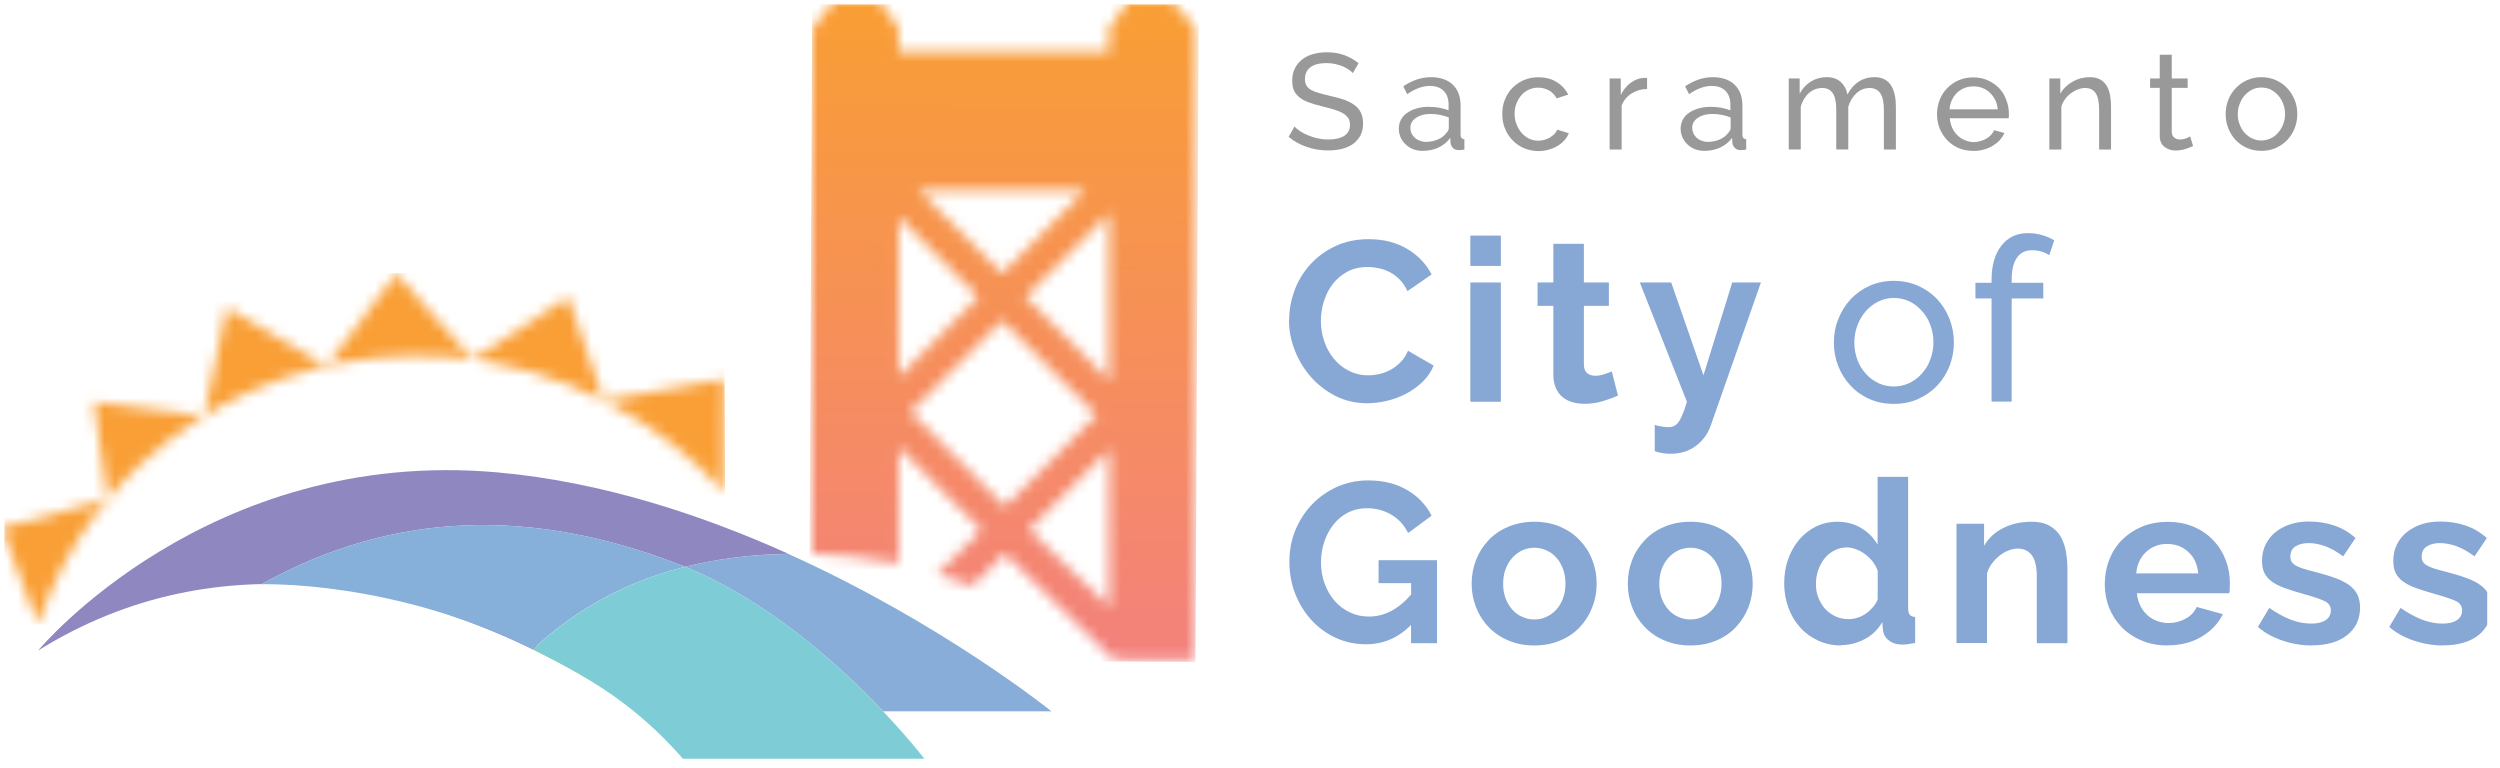 <svg width="231" height="71" viewBox="0 0 231 71" fill="none" xmlns="http://www.w3.org/2000/svg" xmlns:xlink="http://www.w3.org/1999/xlink">
	<desc>
			Created with Pixso.
	</desc>
	<defs>
		<clipPath id="clip33_1189">
			<rect id="Logo" rx="-0.391" width="229.426" height="69.718" transform="translate(0.391 0.391)" fill="white" fill-opacity="0"/>
		</clipPath>
		<linearGradient id="paint_linear_33_1175_0" x1="183.456" y1="42.76" x2="262.465" y2="42.815" gradientUnits="userSpaceOnUse">
			<stop stop-color="#F99F36"/>
			<stop offset="1" stop-color="#F3817D"/>
		</linearGradient>
		<linearGradient id="paint_linear_33_1186_0" x1="91.303" y1="-1.698" x2="90.995" y2="61.315" gradientUnits="userSpaceOnUse">
			<stop stop-color="#F99F32"/>
			<stop offset="1" stop-color="#F3817D"/>
		</linearGradient>
	</defs>
	<rect id="Logo" rx="-0.391" width="229.426" height="69.718" transform="translate(0.391 0.391)" fill="#FFFFFF" fill-opacity="0"/>
	<g clip-path="url(#clip33_1189)">
		<path id="Vector" d="M125.01 6.76C124.91 6.64 124.77 6.52 124.61 6.42C124.44 6.31 124.25 6.21 124.05 6.12C123.84 6.04 123.61 5.97 123.36 5.91C123.11 5.86 122.85 5.83 122.58 5.83C121.89 5.83 121.38 5.97 121.06 6.23C120.74 6.48 120.58 6.84 120.58 7.3C120.58 7.54 120.62 7.74 120.72 7.9C120.81 8.06 120.95 8.2 121.15 8.31C121.35 8.42 121.6 8.52 121.89 8.6C122.19 8.69 122.53 8.77 122.94 8.87C123.4 8.97 123.81 9.09 124.19 9.21C124.56 9.35 124.88 9.5 125.14 9.7C125.41 9.89 125.61 10.13 125.74 10.4C125.88 10.67 125.95 11.02 125.95 11.42C125.95 11.85 125.86 12.21 125.7 12.53C125.52 12.84 125.3 13.1 125.01 13.31C124.72 13.51 124.37 13.66 123.98 13.76C123.59 13.86 123.16 13.9 122.7 13.9C122.01 13.9 121.37 13.79 120.75 13.58C120.13 13.37 119.57 13.06 119.07 12.64L119.61 11.69C119.74 11.83 119.91 11.98 120.13 12.12C120.34 12.26 120.58 12.39 120.86 12.5C121.13 12.62 121.42 12.71 121.74 12.78C122.05 12.85 122.38 12.89 122.73 12.89C123.36 12.89 123.86 12.77 124.21 12.55C124.56 12.32 124.74 11.99 124.74 11.53C124.74 11.28 124.69 11.07 124.57 10.9C124.45 10.73 124.29 10.58 124.07 10.46C123.85 10.33 123.59 10.22 123.26 10.12C122.94 10.03 122.57 9.92 122.15 9.82C121.7 9.71 121.3 9.6 120.96 9.47C120.61 9.35 120.33 9.2 120.1 9.02C119.87 8.84 119.69 8.63 119.57 8.38C119.46 8.13 119.4 7.82 119.4 7.47C119.4 7.04 119.47 6.66 119.64 6.34C119.79 6.01 120.02 5.73 120.3 5.51C120.58 5.28 120.93 5.11 121.32 5C121.71 4.89 122.14 4.83 122.6 4.83C123.2 4.83 123.75 4.92 124.23 5.1C124.72 5.29 125.15 5.53 125.53 5.84L125 6.76L125.01 6.76Z" fill="#999999" fill-opacity="1" fill-rule="nonzero"/>
		<path id="Vector" d="M131.45 13.94C131.14 13.94 130.85 13.89 130.58 13.79C130.32 13.68 130.08 13.54 129.89 13.35C129.69 13.16 129.53 12.95 129.42 12.7C129.31 12.45 129.25 12.18 129.25 11.89C129.25 11.59 129.32 11.31 129.45 11.06C129.58 10.81 129.77 10.6 130.02 10.43C130.27 10.25 130.56 10.12 130.9 10.02C131.24 9.92 131.61 9.87 132.01 9.87C132.33 9.87 132.65 9.9 132.98 9.95C133.31 10.02 133.6 10.1 133.85 10.19L133.85 9.67C133.85 9.13 133.7 8.71 133.4 8.4C133.09 8.09 132.67 7.94 132.11 7.94C131.45 7.94 130.75 8.2 130.03 8.7L129.66 7.98C130.5 7.41 131.36 7.13 132.22 7.13C133.08 7.13 133.76 7.37 134.23 7.82C134.72 8.28 134.96 8.93 134.96 9.78L134.96 12.46C134.96 12.71 135.08 12.85 135.31 12.86L135.31 13.82C135.19 13.83 135.1 13.85 135.02 13.86C134.94 13.86 134.87 13.87 134.79 13.87C134.57 13.87 134.4 13.81 134.26 13.68C134.13 13.54 134.05 13.39 134.03 13.21L134.01 12.74C133.71 13.14 133.34 13.43 132.9 13.64C132.45 13.84 131.97 13.94 131.46 13.94L131.45 13.94ZM131.75 13.11C132.14 13.11 132.5 13.04 132.85 12.89C133.19 12.75 133.45 12.55 133.62 12.31C133.78 12.15 133.87 11.99 133.87 11.82L133.87 10.85C133.33 10.64 132.77 10.53 132.19 10.53C131.61 10.53 131.19 10.65 130.84 10.89C130.5 11.12 130.32 11.42 130.32 11.8C130.32 11.99 130.36 12.16 130.42 12.32C130.5 12.47 130.6 12.61 130.73 12.73C130.86 12.85 131.01 12.94 131.19 13C131.37 13.07 131.56 13.11 131.75 13.11L131.75 13.11Z" fill="#999999" fill-opacity="1" fill-rule="nonzero"/>
		<path id="Vector" d="M138.81 10.52C138.81 10.06 138.88 9.62 139.05 9.21C139.21 8.81 139.43 8.45 139.73 8.14C140.03 7.84 140.37 7.59 140.78 7.41C141.18 7.23 141.64 7.14 142.14 7.14C142.8 7.14 143.36 7.28 143.83 7.58C144.31 7.87 144.66 8.26 144.91 8.74L143.83 9.09C143.66 8.77 143.43 8.53 143.13 8.36C142.82 8.19 142.5 8.1 142.12 8.1C141.82 8.1 141.53 8.16 141.27 8.28C141 8.41 140.77 8.57 140.58 8.79C140.39 9.01 140.24 9.27 140.12 9.56C140 9.85 139.95 10.17 139.95 10.53C139.95 10.88 140.01 11.19 140.13 11.49C140.25 11.8 140.4 12.06 140.6 12.28C140.79 12.5 141.03 12.68 141.28 12.81C141.54 12.93 141.83 13 142.14 13C142.33 13 142.52 12.97 142.71 12.92C142.89 12.86 143.07 12.79 143.22 12.7C143.38 12.6 143.51 12.5 143.63 12.38C143.75 12.25 143.83 12.13 143.88 11.98L144.96 12.31C144.86 12.55 144.72 12.78 144.54 12.97C144.36 13.18 144.15 13.35 143.9 13.49C143.66 13.63 143.39 13.75 143.09 13.83C142.79 13.92 142.48 13.96 142.15 13.96C141.66 13.96 141.21 13.86 140.79 13.68C140.39 13.5 140.03 13.25 139.74 12.94C139.45 12.63 139.21 12.27 139.05 11.85C138.88 11.44 138.81 11 138.81 10.54L138.81 10.52Z" fill="#999999" fill-opacity="1" fill-rule="nonzero"/>
		<path id="Vector" d="M152.2 8.22C151.64 8.23 151.16 8.38 150.74 8.65C150.31 8.92 150.01 9.29 149.84 9.77L149.84 13.82L148.73 13.82L148.73 7.25L149.76 7.25L149.76 8.77C149.99 8.32 150.28 7.95 150.65 7.67C151.02 7.39 151.42 7.23 151.83 7.2L152.04 7.2C152.1 7.2 152.15 7.2 152.19 7.22L152.19 8.23L152.2 8.22Z" fill="#999999" fill-opacity="1" fill-rule="nonzero"/>
		<path id="Vector" d="M157.49 13.94C157.18 13.94 156.89 13.89 156.62 13.79C156.36 13.68 156.12 13.54 155.93 13.35C155.73 13.16 155.58 12.95 155.46 12.7C155.35 12.45 155.29 12.18 155.29 11.89C155.29 11.59 155.36 11.31 155.49 11.06C155.62 10.81 155.81 10.6 156.06 10.43C156.31 10.25 156.6 10.12 156.94 10.02C157.28 9.92 157.65 9.87 158.05 9.87C158.37 9.87 158.69 9.9 159.02 9.95C159.35 10.02 159.64 10.1 159.89 10.19L159.89 9.67C159.89 9.13 159.74 8.71 159.44 8.4C159.13 8.09 158.71 7.94 158.16 7.94C157.49 7.94 156.79 8.2 156.07 8.7L155.7 7.98C156.54 7.41 157.4 7.13 158.26 7.13C159.12 7.13 159.8 7.37 160.27 7.82C160.76 8.28 161 8.93 161 9.78L161 12.46C161 12.71 161.12 12.85 161.35 12.86L161.35 13.82C161.24 13.83 161.14 13.85 161.06 13.86C160.99 13.86 160.91 13.87 160.83 13.87C160.61 13.87 160.44 13.81 160.31 13.68C160.17 13.54 160.09 13.39 160.07 13.21L160.05 12.74C159.75 13.14 159.38 13.43 158.94 13.64C158.49 13.84 158.01 13.94 157.5 13.94L157.49 13.94ZM157.79 13.11C158.18 13.11 158.55 13.04 158.89 12.89C159.23 12.75 159.49 12.55 159.66 12.31C159.82 12.15 159.91 11.99 159.91 11.82L159.91 10.85C159.37 10.64 158.81 10.53 158.23 10.53C157.65 10.53 157.23 10.65 156.88 10.89C156.54 11.12 156.36 11.42 156.36 11.8C156.36 11.99 156.4 12.16 156.47 12.32C156.54 12.47 156.64 12.61 156.77 12.73C156.9 12.85 157.05 12.94 157.23 13C157.41 13.07 157.6 13.11 157.8 13.11L157.79 13.11Z" fill="#999999" fill-opacity="1" fill-rule="nonzero"/>
		<path id="Vector" d="M175.18 13.82L174.07 13.82L174.07 10.14C174.07 9.45 173.96 8.95 173.74 8.62C173.52 8.29 173.18 8.13 172.75 8.13C172.32 8.13 171.89 8.29 171.54 8.61C171.19 8.93 170.93 9.35 170.78 9.86L170.78 13.81L169.67 13.81L169.67 10.13C169.67 9.43 169.56 8.92 169.34 8.6C169.12 8.28 168.8 8.13 168.37 8.13C167.94 8.13 167.52 8.28 167.15 8.59C166.79 8.91 166.54 9.33 166.39 9.85L166.39 13.81L165.28 13.81L165.28 7.25L166.29 7.25L166.29 8.66C166.55 8.17 166.9 7.8 167.33 7.53C167.76 7.27 168.24 7.13 168.78 7.13C169.32 7.13 169.77 7.28 170.09 7.58C170.41 7.88 170.62 8.26 170.7 8.73C171.28 7.66 172.12 7.13 173.2 7.13C173.57 7.13 173.89 7.2 174.14 7.34C174.4 7.48 174.6 7.67 174.75 7.92C174.9 8.17 175.01 8.46 175.08 8.8C175.15 9.13 175.18 9.49 175.18 9.89L175.18 13.82Z" fill="#999999" fill-opacity="1" fill-rule="nonzero"/>
		<path id="Vector" d="M182.33 13.94C181.83 13.94 181.38 13.86 180.97 13.68C180.56 13.5 180.2 13.25 179.91 12.94C179.62 12.63 179.39 12.27 179.22 11.85C179.06 11.44 178.98 11 178.98 10.54C178.98 10.08 179.07 9.64 179.22 9.24C179.39 8.82 179.61 8.46 179.91 8.16C180.21 7.84 180.56 7.6 180.97 7.42C181.39 7.24 181.83 7.15 182.34 7.15C182.84 7.15 183.28 7.24 183.69 7.43C184.09 7.62 184.44 7.86 184.73 8.16C185.02 8.47 185.24 8.83 185.38 9.24C185.54 9.64 185.62 10.06 185.62 10.5C185.62 10.6 185.62 10.68 185.62 10.75C185.62 10.83 185.61 10.89 185.6 10.93L180.16 10.93C180.19 11.26 180.26 11.56 180.39 11.82C180.51 12.09 180.68 12.32 180.88 12.51C181.08 12.71 181.31 12.86 181.57 12.96C181.83 13.07 182.09 13.13 182.38 13.13C182.59 13.13 182.78 13.1 182.98 13.04C183.17 12.99 183.35 12.92 183.52 12.82C183.68 12.73 183.83 12.62 183.96 12.48C184.09 12.35 184.19 12.2 184.26 12.03L185.21 12.29C185.1 12.53 184.95 12.75 184.77 12.96C184.58 13.16 184.36 13.33 184.11 13.48C183.86 13.63 183.59 13.75 183.29 13.82C182.98 13.91 182.67 13.95 182.34 13.95L182.33 13.94ZM184.59 10.1C184.57 9.79 184.49 9.51 184.36 9.24C184.23 8.98 184.06 8.76 183.87 8.57C183.67 8.38 183.45 8.24 183.18 8.13C182.92 8.03 182.64 7.98 182.35 7.98C182.06 7.98 181.78 8.03 181.52 8.13C181.26 8.23 181.03 8.38 180.83 8.57C180.64 8.76 180.47 8.99 180.36 9.24C180.23 9.5 180.16 9.79 180.14 10.1L184.59 10.1L184.59 10.1Z" fill="#999999" fill-opacity="1" fill-rule="nonzero"/>
		<path id="Vector" d="M195.07 13.82L193.96 13.82L193.96 10.14C193.96 9.44 193.85 8.92 193.64 8.61C193.43 8.29 193.1 8.13 192.66 8.13C192.44 8.13 192.21 8.18 191.98 8.27C191.76 8.35 191.54 8.48 191.34 8.63C191.14 8.77 190.97 8.95 190.81 9.17C190.66 9.38 190.54 9.6 190.47 9.85L190.47 13.82L189.36 13.82L189.36 7.25L190.37 7.25L190.37 8.66C190.63 8.2 191.01 7.83 191.5 7.55C191.99 7.27 192.52 7.13 193.1 7.13C193.48 7.13 193.79 7.2 194.05 7.34C194.3 7.48 194.5 7.67 194.65 7.92C194.8 8.17 194.91 8.46 194.97 8.8C195.03 9.13 195.06 9.49 195.06 9.89L195.06 13.82L195.07 13.82Z" fill="#999999" fill-opacity="1" fill-rule="nonzero"/>
		<path id="Vector" d="M202.64 13.49C202.57 13.52 202.48 13.56 202.37 13.61C202.26 13.65 202.14 13.7 202 13.75C201.86 13.79 201.72 13.83 201.55 13.86C201.39 13.89 201.22 13.91 201.04 13.91C200.64 13.91 200.29 13.8 200 13.57C199.7 13.35 199.56 13 199.56 12.53L199.56 8.12L198.67 8.12L198.67 7.25L199.56 7.25L199.56 5.06L200.67 5.06L200.67 7.25L202.14 7.25L202.14 8.12L200.67 8.12L200.67 12.19C200.68 12.43 200.76 12.61 200.91 12.72C201.05 12.83 201.22 12.89 201.41 12.89C201.63 12.89 201.83 12.85 202 12.78C202.18 12.71 202.31 12.65 202.37 12.6L202.64 13.49Z" fill="#999999" fill-opacity="1" fill-rule="nonzero"/>
		<path id="Vector" d="M208.96 13.94C208.47 13.94 208.02 13.85 207.61 13.67C207.2 13.48 206.86 13.24 206.56 12.93C206.27 12.61 206.05 12.25 205.89 11.84C205.73 11.43 205.65 10.99 205.65 10.54C205.65 10.09 205.73 9.64 205.89 9.24C206.05 8.82 206.28 8.46 206.57 8.16C206.86 7.84 207.21 7.6 207.62 7.41C208.02 7.23 208.47 7.13 208.95 7.13C209.44 7.13 209.89 7.23 210.3 7.41C210.71 7.6 211.06 7.84 211.35 8.16C211.64 8.47 211.86 8.83 212.03 9.24C212.19 9.64 212.27 10.08 212.27 10.54C212.27 11 212.19 11.42 212.03 11.84C211.87 12.25 211.64 12.61 211.35 12.93C211.05 13.24 210.71 13.48 210.3 13.67C209.89 13.85 209.44 13.94 208.95 13.94L208.96 13.94ZM206.77 10.56C206.77 10.9 206.83 11.22 206.95 11.51C207.06 11.81 207.21 12.06 207.41 12.28C207.61 12.5 207.84 12.67 208.1 12.79C208.37 12.92 208.65 12.98 208.95 12.98C209.24 12.98 209.53 12.92 209.8 12.79C210.06 12.67 210.3 12.5 210.49 12.27C210.7 12.04 210.85 11.78 210.96 11.49C211.08 11.19 211.14 10.87 211.14 10.53C211.14 10.18 211.08 9.88 210.96 9.58C210.85 9.28 210.69 9.02 210.49 8.8C210.29 8.58 210.06 8.4 209.8 8.27C209.54 8.15 209.25 8.09 208.95 8.09C208.64 8.09 208.36 8.15 208.1 8.28C207.84 8.41 207.61 8.59 207.41 8.81C207.22 9.03 207.06 9.29 206.95 9.59C206.83 9.88 206.77 10.21 206.77 10.55L206.77 10.56Z" fill="#999999" fill-opacity="1" fill-rule="nonzero"/>
		<path id="Vector" d="M119.12 29.55C119.12 28.63 119.29 27.73 119.61 26.84C119.94 25.95 120.43 25.15 121.05 24.46C121.69 23.75 122.45 23.19 123.37 22.75C124.28 22.32 125.31 22.1 126.48 22.1C127.85 22.1 129.04 22.41 130.04 23.01C131.04 23.61 131.79 24.4 132.28 25.36L130.05 26.9C129.85 26.47 129.61 26.12 129.33 25.83C129.05 25.54 128.75 25.32 128.42 25.15C128.1 24.98 127.77 24.86 127.42 24.79C127.06 24.71 126.72 24.67 126.38 24.67C125.66 24.67 125.02 24.82 124.48 25.11C123.94 25.41 123.49 25.79 123.13 26.26C122.77 26.73 122.51 27.26 122.32 27.86C122.14 28.45 122.05 29.05 122.05 29.63C122.05 30.29 122.15 30.92 122.36 31.54C122.57 32.15 122.87 32.69 123.25 33.15C123.63 33.61 124.09 33.99 124.64 34.26C125.18 34.54 125.77 34.68 126.42 34.68C126.75 34.68 127.1 34.64 127.47 34.56C127.84 34.47 128.18 34.34 128.51 34.16C128.84 33.98 129.14 33.74 129.42 33.45C129.71 33.17 129.93 32.82 130.1 32.41L132.47 33.78C132.24 34.35 131.89 34.84 131.46 35.27C131.01 35.7 130.52 36.06 129.96 36.36C129.41 36.65 128.82 36.87 128.19 37.03C127.56 37.18 126.94 37.26 126.34 37.26C125.27 37.26 124.3 37.04 123.41 36.59C122.53 36.14 121.77 35.56 121.13 34.83C120.49 34.1 120 33.29 119.64 32.37C119.28 31.45 119.1 30.52 119.1 29.56L119.12 29.55Z" fill="#87A7D5" fill-opacity="1" fill-rule="nonzero"/>
		<path id="Vector" d="M135.86 21.77L138.68 21.77L138.68 24.57L135.86 24.57L135.86 21.77ZM135.86 26.1L138.68 26.1L138.68 37.12L135.86 37.12L135.86 26.1Z" fill="#87A7D5" fill-opacity="1" fill-rule="nonzero"/>
		<path id="Vector" d="M149.51 36.55C149.13 36.72 148.66 36.89 148.12 37.06C147.57 37.23 147 37.31 146.39 37.31C146 37.31 145.63 37.26 145.29 37.16C144.94 37.07 144.65 36.9 144.38 36.69C144.11 36.48 143.91 36.19 143.76 35.85C143.61 35.5 143.53 35.09 143.53 34.6L143.53 28.26L142.07 28.26L142.07 26.1L143.53 26.1L143.53 22.53L146.35 22.53L146.35 26.1L148.66 26.1L148.66 28.26L146.35 28.26L146.35 33.65C146.35 34.04 146.45 34.32 146.66 34.48C146.86 34.64 147.11 34.72 147.4 34.72C147.69 34.72 147.98 34.67 148.26 34.57C148.54 34.48 148.77 34.39 148.93 34.32L149.5 36.55L149.51 36.55Z" fill="#87A7D5" fill-opacity="1" fill-rule="nonzero"/>
		<path id="Vector" d="M152.89 39.26C153.13 39.33 153.36 39.39 153.59 39.42C153.82 39.46 154 39.47 154.16 39.47C154.34 39.47 154.51 39.44 154.67 39.37C154.83 39.3 154.97 39.18 155.09 39.01C155.22 38.83 155.34 38.59 155.47 38.28C155.61 37.97 155.73 37.58 155.87 37.12L151.52 26.1L154.42 26.1L157.4 34.68L160.06 26.1L162.71 26.1L158.08 39.3C157.81 40.08 157.36 40.7 156.71 41.19C156.07 41.69 155.26 41.93 154.31 41.93C154.08 41.93 153.86 41.91 153.63 41.87C153.39 41.84 153.15 41.78 152.9 41.69L152.9 39.26L152.89 39.26Z" fill="#87A7D5" fill-opacity="1" fill-rule="nonzero"/>
		<path id="Vector" d="M174.98 37.32C174.15 37.32 173.4 37.17 172.72 36.86C172.04 36.56 171.46 36.14 170.98 35.62C170.49 35.1 170.12 34.5 169.85 33.81C169.58 33.13 169.45 32.41 169.45 31.65C169.45 30.89 169.58 30.15 169.87 29.46C170.14 28.77 170.52 28.17 171 27.65C171.48 27.14 172.06 26.72 172.74 26.41C173.42 26.11 174.17 25.95 174.99 25.95C175.81 25.95 176.55 26.11 177.24 26.41C177.93 26.72 178.51 27.13 179 27.65C179.48 28.17 179.86 28.77 180.13 29.46C180.4 30.15 180.54 30.88 180.54 31.65C180.54 32.42 180.4 33.13 180.14 33.81C179.87 34.5 179.49 35.1 179.01 35.62C178.51 36.14 177.93 36.55 177.25 36.86C176.57 37.17 175.82 37.32 174.99 37.32L174.98 37.32ZM171.34 31.66C171.34 32.24 171.44 32.77 171.63 33.26C171.81 33.75 172.07 34.17 172.41 34.54C172.74 34.91 173.12 35.19 173.56 35.4C174.01 35.61 174.48 35.71 174.99 35.71C175.49 35.71 175.96 35.61 176.41 35.4C176.85 35.19 177.24 34.9 177.57 34.53C177.91 34.16 178.18 33.72 178.36 33.22C178.55 32.72 178.65 32.19 178.65 31.61C178.65 31.03 178.55 30.52 178.36 30.02C178.18 29.52 177.91 29.09 177.57 28.72C177.24 28.35 176.85 28.05 176.41 27.84C175.96 27.63 175.49 27.53 174.99 27.53C174.48 27.53 174.01 27.64 173.56 27.86C173.12 28.08 172.74 28.37 172.41 28.74C172.08 29.12 171.82 29.55 171.63 30.05C171.44 30.55 171.34 31.08 171.34 31.66L171.34 31.66Z" fill="#87A7D5" fill-opacity="1" fill-rule="nonzero"/>
		<path id="Vector" d="M184.02 37.11L184.02 27.58L182.53 27.58L182.53 26.13L184.02 26.13L184.02 25.9C184.02 24.53 184.32 23.47 184.93 22.7C185.53 21.92 186.35 21.54 187.39 21.54C187.83 21.54 188.25 21.6 188.68 21.72C189.1 21.84 189.47 22 189.81 22.21L189.35 23.58C189.15 23.44 188.91 23.33 188.62 23.24C188.33 23.16 188.05 23.12 187.77 23.12C187.15 23.12 186.68 23.35 186.36 23.82C186.04 24.28 185.88 24.95 185.88 25.83L185.88 26.13L188.8 26.13L188.8 27.58L185.88 27.58L185.88 37.11L184.02 37.11Z" fill="#87A7D5" fill-opacity="1" fill-rule="nonzero"/>
		<path id="Vector" d="M130.39 57.74C129.2 58.94 127.81 59.53 126.23 59.53C125.24 59.53 124.32 59.34 123.46 58.95C122.6 58.56 121.85 58.02 121.21 57.33C120.57 56.64 120.07 55.84 119.69 54.9C119.32 53.97 119.14 52.96 119.14 51.88C119.14 50.86 119.32 49.9 119.69 48.99C120.07 48.08 120.58 47.29 121.23 46.61C121.88 45.93 122.66 45.39 123.53 44.99C124.41 44.6 125.38 44.39 126.42 44.39C127.81 44.39 129.02 44.69 130.02 45.28C131.02 45.86 131.78 46.66 132.28 47.65L130.11 49.25C129.74 48.5 129.21 47.93 128.53 47.54C127.85 47.15 127.1 46.96 126.31 46.96C125.67 46.96 125.09 47.09 124.57 47.35C124.05 47.62 123.59 47.99 123.23 48.45C122.86 48.91 122.57 49.44 122.37 50.05C122.16 50.65 122.06 51.29 122.06 51.97C122.06 52.64 122.17 53.33 122.4 53.93C122.62 54.54 122.93 55.07 123.32 55.52C123.71 55.97 124.18 56.32 124.72 56.58C125.26 56.84 125.84 56.97 126.48 56.97C127.92 56.97 129.22 56.29 130.39 54.93L130.39 53.88L127.38 53.88L127.38 51.76L132.78 51.76L132.78 59.43L130.38 59.43L130.38 57.75L130.39 57.74Z" fill="#87A7D5" fill-opacity="1" fill-rule="nonzero"/>
		<path id="Vector" d="M141.77 59.64C140.87 59.64 140.07 59.48 139.35 59.17C138.63 58.87 138.03 58.45 137.53 57.92C137.03 57.4 136.65 56.79 136.38 56.1C136.12 55.41 135.98 54.7 135.98 53.94C135.98 53.18 136.12 52.44 136.38 51.75C136.65 51.06 137.03 50.46 137.53 49.93C138.03 49.39 138.63 48.98 139.35 48.68C140.07 48.37 140.88 48.21 141.77 48.21C142.66 48.21 143.47 48.37 144.18 48.68C144.89 48.99 145.49 49.4 145.98 49.93C146.48 50.45 146.87 51.06 147.13 51.75C147.4 52.44 147.53 53.16 147.53 53.94C147.53 54.71 147.4 55.41 147.13 56.1C146.87 56.79 146.49 57.39 146 57.92C145.51 58.45 144.9 58.87 144.19 59.17C143.47 59.48 142.67 59.64 141.78 59.64L141.77 59.64ZM138.89 53.94C138.89 54.43 138.96 54.88 139.11 55.27C139.26 55.67 139.46 56.02 139.72 56.31C139.98 56.61 140.28 56.84 140.64 56.99C140.99 57.16 141.36 57.24 141.77 57.24C142.17 57.24 142.55 57.16 142.9 56.99C143.25 56.83 143.56 56.6 143.82 56.31C144.08 56.02 144.28 55.67 144.43 55.26C144.58 54.85 144.65 54.41 144.65 53.91C144.65 53.42 144.57 53 144.43 52.59C144.28 52.19 144.08 51.83 143.82 51.54C143.56 51.24 143.25 51.01 142.9 50.86C142.55 50.69 142.17 50.61 141.77 50.61C141.36 50.61 140.99 50.7 140.64 50.86C140.28 51.04 139.98 51.26 139.72 51.56C139.46 51.86 139.26 52.2 139.11 52.61C138.96 53.01 138.89 53.46 138.89 53.94Z" fill="#87A7D5" fill-opacity="1" fill-rule="nonzero"/>
		<path id="Vector" d="M156.19 59.64C155.29 59.64 154.49 59.48 153.78 59.17C153.06 58.87 152.46 58.45 151.96 57.92C151.46 57.4 151.07 56.79 150.81 56.1C150.54 55.41 150.41 54.7 150.41 53.94C150.41 53.18 150.54 52.44 150.81 51.75C151.07 51.06 151.46 50.46 151.96 49.93C152.46 49.39 153.06 48.98 153.78 48.68C154.49 48.37 155.3 48.21 156.19 48.21C157.08 48.21 157.9 48.37 158.6 48.68C159.31 48.99 159.91 49.4 160.41 49.93C160.91 50.45 161.29 51.06 161.56 51.75C161.82 52.44 161.95 53.16 161.95 53.94C161.95 54.71 161.82 55.41 161.56 56.1C161.29 56.79 160.91 57.39 160.42 57.92C159.93 58.45 159.33 58.87 158.62 59.17C157.9 59.48 157.09 59.64 156.2 59.64L156.19 59.64ZM153.32 53.94C153.32 54.43 153.39 54.88 153.53 55.27C153.68 55.67 153.89 56.02 154.14 56.31C154.4 56.61 154.71 56.84 155.06 56.99C155.41 57.16 155.79 57.24 156.19 57.24C156.6 57.24 156.97 57.16 157.33 56.99C157.68 56.83 157.98 56.6 158.24 56.31C158.5 56.02 158.7 55.67 158.85 55.26C159 54.85 159.07 54.41 159.07 53.91C159.07 53.42 158.99 53 158.85 52.59C158.7 52.19 158.5 51.83 158.24 51.54C157.98 51.24 157.68 51.01 157.33 50.86C156.97 50.69 156.6 50.61 156.19 50.61C155.79 50.61 155.41 50.7 155.06 50.86C154.71 51.04 154.4 51.26 154.14 51.56C153.89 51.86 153.68 52.2 153.53 52.61C153.39 53.01 153.32 53.46 153.32 53.94Z" fill="#87A7D5" fill-opacity="1" fill-rule="nonzero"/>
		<path id="Vector" d="M170.1 59.64C169.34 59.64 168.64 59.49 168 59.19C167.35 58.89 166.79 58.49 166.33 57.97C165.87 57.46 165.5 56.85 165.25 56.15C164.99 55.45 164.86 54.71 164.86 53.91C164.86 53.1 164.98 52.37 165.22 51.68C165.46 50.99 165.81 50.39 166.24 49.87C166.68 49.36 167.19 48.95 167.79 48.65C168.4 48.36 169.05 48.21 169.77 48.21C170.59 48.21 171.32 48.4 171.97 48.79C172.63 49.18 173.13 49.7 173.49 50.33L173.49 44.06L176.31 44.06L176.31 56.17C176.31 56.46 176.35 56.67 176.46 56.8C176.55 56.92 176.72 56.99 176.96 57.01L176.96 59.41C176.47 59.51 176.07 59.56 175.77 59.56C175.26 59.56 174.85 59.43 174.53 59.17C174.2 58.92 174.02 58.6 173.98 58.18L173.92 57.49C173.51 58.19 172.96 58.71 172.27 59.07C171.57 59.43 170.84 59.61 170.09 59.61L170.1 59.64ZM170.83 57.21C171.09 57.21 171.37 57.17 171.65 57.07C171.93 56.99 172.19 56.85 172.43 56.68C172.67 56.51 172.88 56.31 173.07 56.09C173.26 55.87 173.41 55.63 173.5 55.36L173.5 52.73C173.39 52.43 173.23 52.14 173.03 51.88C172.83 51.62 172.59 51.4 172.34 51.21C172.08 51.02 171.81 50.86 171.52 50.76C171.23 50.65 170.95 50.58 170.66 50.58C170.24 50.58 169.85 50.68 169.5 50.86C169.14 51.04 168.83 51.29 168.58 51.61C168.33 51.92 168.14 52.29 168 52.69C167.86 53.1 167.79 53.52 167.79 53.95C167.79 54.41 167.86 54.84 168.02 55.23C168.18 55.63 168.39 55.97 168.65 56.27C168.92 56.56 169.24 56.79 169.61 56.96C169.98 57.13 170.39 57.21 170.84 57.21L170.83 57.21Z" fill="#87A7D5" fill-opacity="1" fill-rule="nonzero"/>
		<path id="Vector" d="M191.02 59.43L188.2 59.43L188.2 53.24C188.2 52.36 188.04 51.71 187.74 51.3C187.43 50.9 187 50.69 186.46 50.69C186.17 50.69 185.88 50.75 185.6 50.86C185.3 50.97 185.03 51.13 184.77 51.33C184.51 51.54 184.27 51.78 184.06 52.06C183.85 52.34 183.7 52.65 183.6 52.98L183.6 59.42L180.78 59.42L180.78 48.39L183.33 48.39L183.33 50.43C183.74 49.73 184.32 49.18 185.1 48.79C185.87 48.4 186.74 48.21 187.71 48.21C188.39 48.21 188.96 48.33 189.39 48.59C189.83 48.84 190.16 49.17 190.4 49.57C190.63 49.98 190.8 50.44 190.89 50.96C190.98 51.47 191.03 52.01 191.03 52.54L191.03 59.42L191.02 59.43Z" fill="#87A7D5" fill-opacity="1" fill-rule="nonzero"/>
		<path id="Vector" d="M200.28 59.64C199.39 59.64 198.6 59.49 197.88 59.18C197.17 58.89 196.55 58.47 196.05 57.96C195.55 57.44 195.16 56.84 194.88 56.15C194.61 55.46 194.48 54.74 194.48 53.98C194.48 53.23 194.61 52.46 194.88 51.76C195.14 51.07 195.52 50.46 196.03 49.93C196.54 49.41 197.15 48.99 197.87 48.68C198.59 48.38 199.4 48.22 200.3 48.22C201.2 48.22 202 48.38 202.71 48.68C203.42 48.99 204.02 49.4 204.51 49.93C205.01 50.44 205.39 51.05 205.65 51.73C205.91 52.42 206.04 53.13 206.04 53.87C206.04 54.05 206.04 54.23 206.03 54.4C206.02 54.56 206.01 54.7 205.98 54.82L197.45 54.82C197.49 55.26 197.6 55.64 197.77 55.98C197.94 56.31 198.15 56.6 198.42 56.84C198.68 57.08 198.99 57.26 199.32 57.38C199.66 57.51 200.01 57.57 200.37 57.57C200.93 57.57 201.47 57.43 201.96 57.16C202.46 56.88 202.79 56.52 202.97 56.08L205.39 56.75C204.98 57.6 204.33 58.28 203.44 58.82C202.55 59.36 201.49 59.63 200.25 59.63L200.28 59.64ZM203.12 52.98C203.04 52.15 202.74 51.49 202.2 51C201.66 50.5 201 50.26 200.23 50.26C199.85 50.26 199.5 50.32 199.17 50.45C198.84 50.58 198.55 50.77 198.29 51.01C198.04 51.25 197.83 51.53 197.67 51.87C197.51 52.2 197.42 52.58 197.39 52.98L203.12 52.98L203.12 52.98Z" fill="#87A7D5" fill-opacity="1" fill-rule="nonzero"/>
		<path id="Vector" d="M213.61 59.64C212.69 59.64 211.78 59.49 210.9 59.19C210.02 58.89 209.26 58.48 208.63 57.93L209.68 56.17C210.35 56.64 211.01 57 211.65 57.25C212.29 57.5 212.93 57.62 213.56 57.62C214.12 57.62 214.56 57.52 214.88 57.31C215.2 57.1 215.37 56.79 215.37 56.4C215.37 56.01 215.18 55.72 214.79 55.54C214.42 55.36 213.8 55.15 212.94 54.91C212.22 54.71 211.62 54.52 211.11 54.34C210.6 54.16 210.2 53.94 209.89 53.72C209.58 53.48 209.36 53.22 209.22 52.92C209.08 52.62 209.01 52.26 209.01 51.83C209.01 51.27 209.12 50.77 209.34 50.32C209.56 49.87 209.86 49.49 210.25 49.17C210.64 48.86 211.1 48.61 211.63 48.44C212.15 48.27 212.72 48.19 213.34 48.19C214.17 48.19 214.94 48.31 215.66 48.55C216.38 48.79 217.05 49.18 217.65 49.71L216.51 51.41C215.95 50.99 215.41 50.68 214.88 50.48C214.36 50.29 213.83 50.18 213.32 50.18C212.84 50.18 212.44 50.28 212.11 50.48C211.79 50.68 211.63 51 211.63 51.43C211.63 51.62 211.67 51.79 211.75 51.91C211.82 52.04 211.95 52.15 212.11 52.25C212.29 52.35 212.5 52.44 212.78 52.53C213.05 52.62 213.39 52.72 213.79 52.81C214.55 53.01 215.2 53.2 215.74 53.4C216.28 53.59 216.73 53.82 217.07 54.07C217.41 54.32 217.66 54.62 217.83 54.95C217.98 55.27 218.07 55.67 218.07 56.13C218.07 57.21 217.67 58.06 216.87 58.69C216.08 59.32 214.99 59.63 213.61 59.63L213.61 59.64Z" fill="#87A7D5" fill-opacity="1" fill-rule="nonzero"/>
		<path id="Vector" d="M225.75 59.64C224.82 59.64 223.92 59.49 223.03 59.19C222.15 58.89 221.39 58.48 220.77 57.93L221.81 56.17C222.49 56.64 223.14 57 223.78 57.25C224.43 57.5 225.06 57.62 225.69 57.62C226.26 57.62 226.69 57.52 227.01 57.31C227.33 57.1 227.5 56.79 227.5 56.4C227.5 56.01 227.31 55.72 226.93 55.54C226.55 55.36 225.93 55.15 225.07 54.91C224.36 54.71 223.75 54.52 223.25 54.34C222.74 54.16 222.33 53.94 222.03 53.72C221.71 53.48 221.49 53.22 221.35 52.92C221.21 52.62 221.14 52.26 221.14 51.83C221.14 51.27 221.25 50.77 221.47 50.32C221.69 49.87 221.99 49.49 222.39 49.17C222.78 48.86 223.24 48.61 223.76 48.44C224.29 48.27 224.86 48.19 225.47 48.19C226.3 48.19 227.08 48.31 227.8 48.55C228.51 48.79 229.18 49.18 229.78 49.71L228.65 51.41C228.08 50.99 227.55 50.68 227.01 50.48C226.49 50.29 225.97 50.18 225.45 50.18C224.97 50.18 224.57 50.28 224.25 50.48C223.93 50.68 223.76 51 223.76 51.43C223.76 51.62 223.8 51.79 223.88 51.91C223.96 52.04 224.08 52.15 224.25 52.25C224.42 52.35 224.64 52.44 224.91 52.53C225.18 52.62 225.52 52.72 225.93 52.81C226.69 53.01 227.33 53.2 227.87 53.4C228.41 53.59 228.86 53.82 229.2 54.07C229.55 54.32 229.8 54.62 229.96 54.95C230.12 55.27 230.2 55.67 230.2 56.13C230.2 57.21 229.8 58.06 229.01 58.69C228.21 59.32 227.12 59.63 225.75 59.63L225.75 59.64Z" fill="#87A7D5" fill-opacity="1" fill-rule="nonzero"/>
		<mask id="mask33_1174" mask-type="alpha" maskUnits="userSpaceOnUse" x="0.149" y="25.275" width="66.763" height="32.443">
			<path id="Vector" d="M55.79 37.02L55.8 37.02C55.8 37.02 55.8 37.02 55.79 37.02ZM55.8 37.02C60.26 39.28 64.05 42.27 66.88 45.46L66.91 35.02L55.8 37.01L55.8 37.02ZM30.17 33.81L20.94 28.45L18.86 38.42L8.68 37.14L9.93 46.14L0.14 48.76L3.51 57.71L3.52 57.71C8.53 42.31 23.99 31.71 41.42 32.98C46.67 33.36 51.53 34.85 55.79 37.01L52.51 27.44L43.66 33.21L36.61 25.27L30.19 33.82L30.17 33.81Z" fill="#000000" fill-opacity="1" fill-rule="nonzero"/>
		</mask>
		<g mask="url(#mask33_1174)">
			<path id="Vector" d="M0 25.21L66.91 25.26L67.06 57.76L0.14 57.71L0 25.21Z" fill="url(#paint_linear_33_1175_0)" fill-opacity="1" fill-rule="nonzero"/>
		</g>
		<path id="Vector" d="M72.84 51.18C69.23 51.24 66.06 51.69 63.29 52.37C71.04 55.54 77.62 61.5 81.6 65.73L97.16 65.73C97.16 65.73 87.12 57.62 72.84 51.18Z" fill="#89ADD9" fill-opacity="1" fill-rule="nonzero"/>
		<path id="Vector" d="M49.25 60.01C53.28 61.97 56.26 63.9 57.75 64.94C55.11 62.8 52.34 61.07 49.58 59.68C49.47 59.79 49.36 59.9 49.25 60.01Z" fill="#F9ED32" fill-opacity="1" fill-rule="nonzero"/>
		<path id="Vector" d="M49.58 59.68C36.82 53.26 24.16 53.98 24.16 53.98C36.57 47.08 49.29 47.03 62.49 52.05C62.76 52.15 63.03 52.26 63.3 52.37C66.06 51.68 69.23 51.23 72.84 51.17C64.87 47.58 55.59 44.51 45.99 43.65C19.15 41.26 3.52 60.11 3.52 60.11C20.63 49.45 38.6 54.82 49.25 60.01C49.36 59.9 49.47 59.79 49.58 59.68Z" fill="#8E87C0" fill-opacity="1" fill-rule="nonzero"/>
		<path id="Vector" d="M24.16 53.98C24.16 53.98 36.5 53.59 49.25 60.01C51.82 57.52 56.52 54.05 63.29 52.37C63.03 52.26 62.76 52.15 62.49 52.05C49.29 47.03 36.57 47.08 24.16 53.98Z" fill="#86AFDA" fill-opacity="1" fill-rule="nonzero"/>
		<path id="Vector" d="M81.6 65.73C77.62 61.5 71.04 55.54 63.29 52.37C56.52 54.06 51.82 57.53 49.25 60.02C52.01 61.41 55.01 62.97 57.75 65.08C59.78 66.63 61.65 68.39 63.44 70.5L85.72 70.5C85.72 70.5 84.22 68.49 81.6 65.73L81.6 65.73Z" fill="#7ECDD6" fill-opacity="1" fill-rule="nonzero"/>
		<mask id="mask33_1185" mask-type="alpha" maskUnits="userSpaceOnUse" x="75.058" y="0.172" width="35.398" height="60.822">
			<path id="Vector" d="M95.05 48.96L95.12 48.89L97.29 46.72L102.48 41.53L102.48 56.07L95.06 48.95L95.05 48.96ZM91.45 45.42L84.11 38.07L92.58 29.61L101.33 38.36L95.13 44.56L92.96 46.72L92.87 46.82L91.47 45.42L91.45 45.42ZM83.04 20.08L90.41 27.44L83.04 34.81L83.04 20.08ZM94.74 27.44L102.47 19.71L102.47 35.17L94.74 27.44ZM84.87 17.58L100.27 17.58L92.57 25.28L84.87 17.58ZM104.19 0.17L102.47 2.61L102.47 4.76L83.04 4.76L83.04 2.61L81.32 0.17L77.01 0.17L75.05 2.61L75.05 51.15C76.81 51.15 80.4 51.58 83.04 52.04L83.04 41.33L89.29 47.58L90.69 48.98L86.61 53.06C87.68 53.37 88.77 53.73 89.88 54.11L92.85 51.14L102.87 60.93L110.45 60.99L110.45 2.61L108.36 0.17L104.18 0.17L104.19 0.17Z" fill="#000000" fill-opacity="1" fill-rule="nonzero"/>
		</mask>
		<g mask="url(#mask33_1185)">
			<path id="Vector" d="M74.75 60.99L75.05 -0.01L110.76 0.16L110.46 61.16L74.75 60.99Z" fill="url(#paint_linear_33_1186_0)" fill-opacity="1" fill-rule="evenodd"/>
		</g>
	</g>
</svg>
